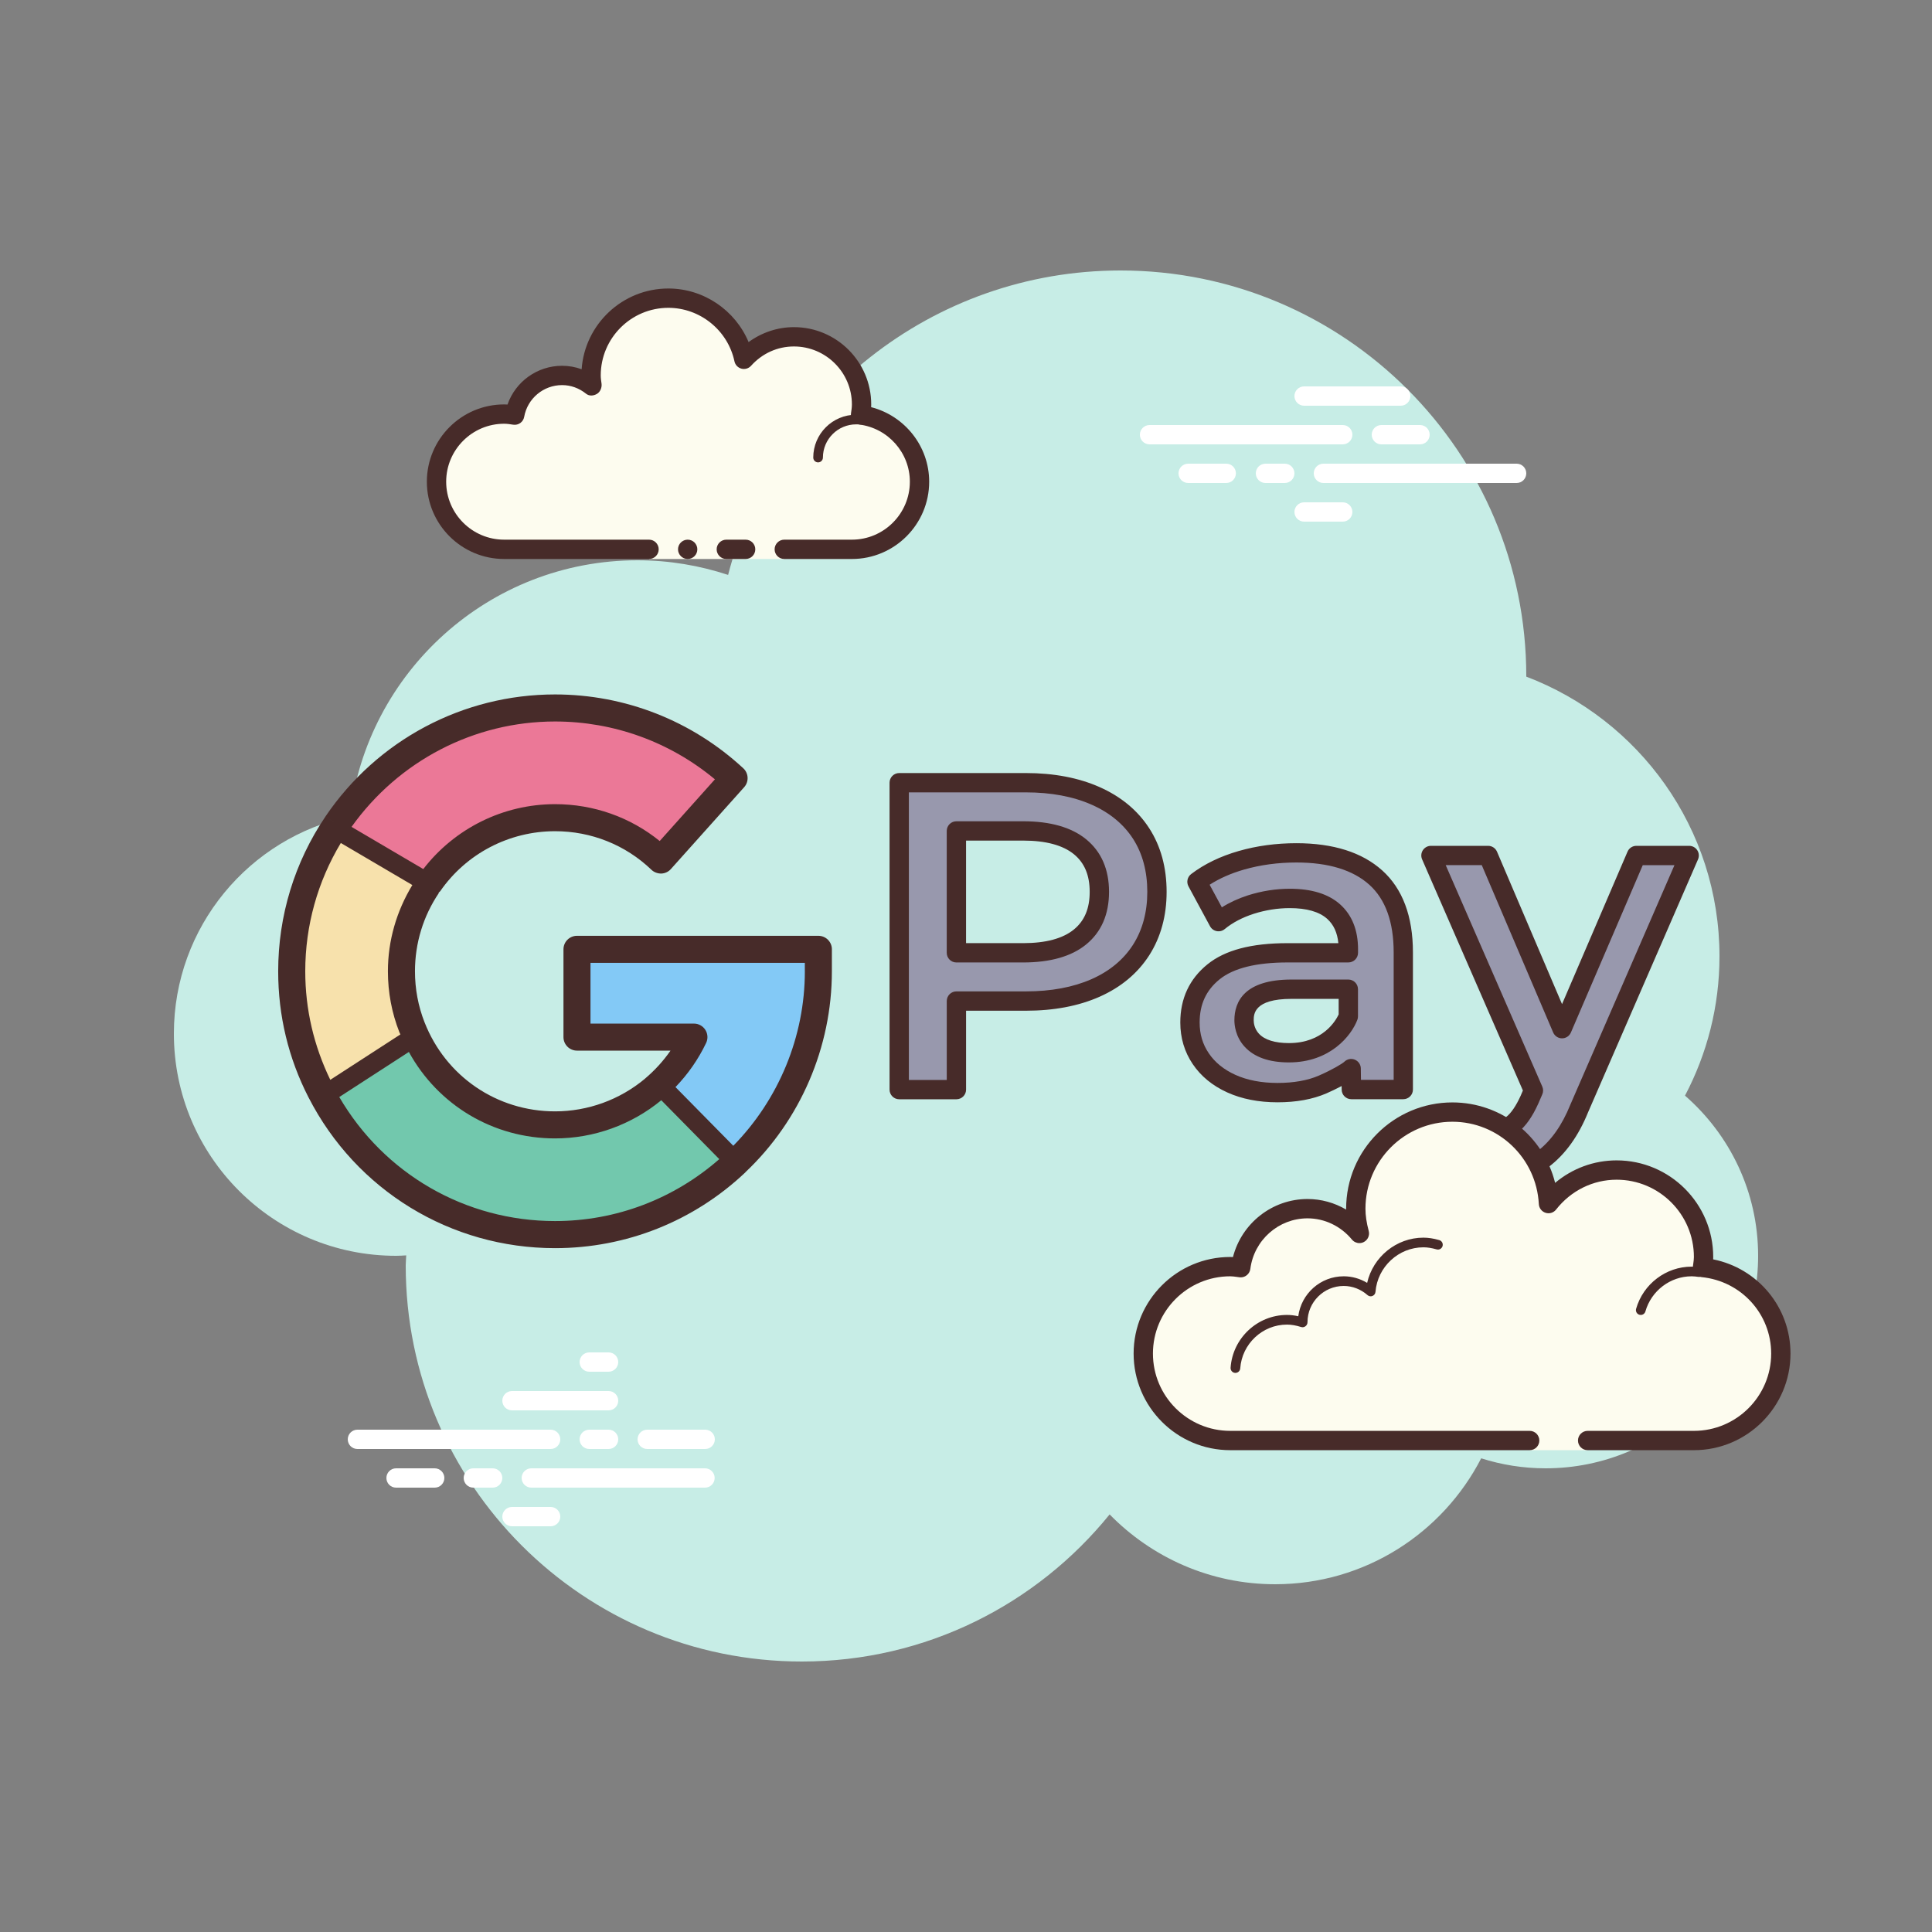 <svg xmlns="http://www.w3.org/2000/svg"  viewBox="0 0 100 100" width="100px" height="100px" baseProfile="basic"><rect x="0" y="0" width="100" height="100" fill="#808080" stroke="none"/><path fill="#c7ede6" d="M87.215,56.71C88.35,54.555,89,52.105,89,49.5c0-6.621-4.159-12.257-10.001-14.478 C78.999,35.015,79,35.008,79,35c0-11.598-9.402-21-21-21c-9.784,0-17.981,6.701-20.313,15.757C36.211,29.272,34.638,29,33,29 c-7.692,0-14.023,5.793-14.89,13.252C12.906,43.353,9,47.969,9,53.5C9,59.851,14.149,65,20.5,65c0.177,0,0.352-0.012,0.526-0.022 C21.022,65.153,21,65.324,21,65.5C21,76.822,30.178,86,41.5,86c6.437,0,12.175-2.972,15.934-7.614C59.612,80.611,62.64,82,66,82 c4.65,0,8.674-2.65,10.666-6.518C77.718,75.817,78.837,76,80,76c6.075,0,11-4.925,11-11C91,61.689,89.53,58.727,87.215,56.71z"/><path fill="#fff" d="M28.5,75h-10c-0.276,0-0.5-0.224-0.5-0.5s0.224-0.5,0.5-0.5h10c0.276,0,0.5,0.224,0.5,0.5 S28.777,75,28.5,75z M31.5,75h-1c-0.276,0-0.5-0.224-0.5-0.5s0.224-0.5,0.5-0.5h1c0.276,0,0.5,0.224,0.5,0.5S31.777,75,31.5,75z M36.491,77H27.5c-0.276,0-0.5-0.224-0.5-0.5s0.224-0.5,0.5-0.5h8.991c0.276,0,0.5,0.224,0.5,0.5S36.767,77,36.491,77z M25.5,77h-1 c-0.276,0-0.5-0.224-0.5-0.5s0.224-0.5,0.5-0.5h1c0.276,0,0.5,0.224,0.5,0.5S25.777,77,25.5,77z M22.5,77h-2 c-0.276,0-0.5-0.224-0.5-0.5s0.224-0.5,0.5-0.5h2c0.276,0,0.5,0.224,0.5,0.5S22.777,77,22.5,77z M28.5,79h-2 c-0.276,0-0.5-0.224-0.5-0.5s0.224-0.5,0.5-0.5h2c0.276,0,0.5,0.224,0.5,0.5S28.776,79,28.5,79z M31.5,70c-0.177,0-0.823,0-1,0 c-0.276,0-0.5,0.224-0.5,0.5s0.224,0.5,0.5,0.5c0.177,0,0.823,0,1,0c0.276,0,0.5-0.224,0.5-0.5S31.776,70,31.5,70z M31.5,72 c-0.177,0-4.823,0-5,0c-0.276,0-0.5,0.224-0.5,0.5s0.224,0.5,0.5,0.5c0.177,0,4.823,0,5,0c0.276,0,0.5-0.224,0.5-0.5 S31.776,72,31.5,72z M36.5,74c-0.177,0-2.823,0-3,0c-0.276,0-0.5,0.224-0.5,0.5s0.224,0.5,0.5,0.5c0.177,0,2.823,0,3,0 c0.276,0,0.5-0.224,0.5-0.5S36.776,74,36.5,74z"/><path fill="#fff" d="M69.5,23h-10c-0.276,0-0.5-0.224-0.5-0.5s0.224-0.5,0.5-0.5h10c0.276,0,0.5,0.224,0.5,0.5 S69.776,23,69.5,23z M73.5,23h-2c-0.276,0-0.5-0.224-0.5-0.5s0.224-0.5,0.5-0.5h2c0.276,0,0.5,0.224,0.5,0.5S73.776,23,73.5,23z M78.5,25h-10c-0.276,0-0.5-0.224-0.5-0.5s0.224-0.5,0.5-0.5h10c0.276,0,0.5,0.224,0.5,0.5S78.777,25,78.5,25z M66.5,25h-1 c-0.276,0-0.5-0.224-0.5-0.5s0.224-0.5,0.5-0.5h1c0.276,0,0.5,0.224,0.5,0.5S66.776,25,66.5,25z M63.47,25H61.5 c-0.276,0-0.5-0.224-0.5-0.5s0.224-0.5,0.5-0.5h1.97c0.276,0,0.5,0.224,0.5,0.5S63.746,25,63.47,25z M72.5,21h-5 c-0.276,0-0.5-0.224-0.5-0.5s0.224-0.5,0.5-0.5h5c0.276,0,0.5,0.224,0.5,0.5S72.777,21,72.5,21z M69.5,27h-2 c-0.276,0-0.5-0.224-0.5-0.5s0.224-0.5,0.5-0.5h2c0.276,0,0.5,0.224,0.5,0.5S69.776,27,69.5,27z"/><path fill="#fdfcef" d="M40.594,28.433c0,0,1.567,0,3.5,0s3.5-1.567,3.5-3.5c0-1.781-1.335-3.234-3.055-3.455 c0.028-0.179,0.055-0.358,0.055-0.545c0-1.933-1.567-3.5-3.5-3.5c-1.032,0-1.95,0.455-2.59,1.165 c-0.384-1.808-1.987-3.165-3.91-3.165c-2.209,0-4,1.791-4,4c0,0.191,0.03,0.374,0.056,0.558c-0.428-0.344-0.964-0.558-1.556-0.558 c-1.228,0-2.245,0.887-2.455,2.055c-0.179-0.028-0.358-0.055-0.545-0.055c-1.933,0-3.5,1.567-3.5,3.5s1.567,3.5,3.5,3.5 s7.5,0,7.5,0v0.5h7V28.433z"/><path fill="#472b29" d="M42.344,23.933c-0.138,0-0.25-0.112-0.25-0.25c0-1.223,0.995-2.218,2.218-2.218 c0.034,0.009,0.737-0.001,1.244,0.136c0.133,0.036,0.212,0.173,0.176,0.306c-0.036,0.134-0.173,0.213-0.306,0.176 c-0.444-0.12-1.1-0.12-1.113-0.118c-0.948,0-1.719,0.771-1.719,1.718C42.594,23.821,42.482,23.933,42.344,23.933z M35.594,27.933 c-0.276,0-0.5,0.224-0.5,0.5s0.224,0.5,0.5,0.5s0.5-0.224,0.5-0.5S35.87,27.933,35.594,27.933z"/><path fill="#472b29" d="M44.094,28.933h-3.5c-0.276,0-0.5-0.224-0.5-0.5s0.224-0.5,0.5-0.5h3.5c1.654,0,3-1.346,3-3 c0-1.496-1.125-2.768-2.618-2.959c-0.134-0.018-0.255-0.088-0.336-0.196s-0.115-0.244-0.094-0.377 c0.023-0.154,0.048-0.308,0.048-0.468c0-1.654-1.346-3-3-3c-0.85,0-1.638,0.355-2.219,1c-0.125,0.139-0.321,0.198-0.5,0.148 c-0.182-0.049-0.321-0.195-0.36-0.379c-0.341-1.604-1.78-2.769-3.421-2.769c-1.93,0-3.5,1.57-3.5,3.5 c0,0.143,0.021,0.28,0.041,0.418c0.029,0.203-0.063,0.438-0.242,0.54s-0.396,0.118-0.556-0.01 c-0.365-0.293-0.794-0.448-1.243-0.448c-0.966,0-1.792,0.691-1.963,1.644c-0.048,0.267-0.296,0.446-0.569,0.405 c-0.154-0.024-0.308-0.049-0.468-0.049c-1.654,0-3,1.346-3,3s1.346,3,3,3h7.5c0.276,0,0.5,0.224,0.5,0.5s-0.224,0.5-0.5,0.5h-7.5 c-2.206,0-4-1.794-4-4s1.794-4,4-4c0.059,0,0.116,0.002,0.174,0.006c0.414-1.186,1.537-2.006,2.826-2.006 c0.349,0,0.689,0.061,1.011,0.18c0.165-2.333,2.115-4.18,4.489-4.18c1.831,0,3.466,1.127,4.153,2.774 c0.68-0.498,1.502-0.774,2.347-0.774c2.206,0,4,1.794,4,4c0,0.048-0.001,0.095-0.004,0.142c1.743,0.448,3.004,2.027,3.004,3.858 C48.094,27.139,46.3,28.933,44.094,28.933z"/><path fill="#472b29" d="M38.594,27.933c-0.159,0-0.841,0-1,0c-0.276,0-0.5,0.224-0.5,0.5s0.224,0.5,0.5,0.5 c0.159,0,0.841,0,1,0c0.276,0,0.5-0.224,0.5-0.5S38.87,27.933,38.594,27.933z"/><path fill="#9898ad" d="M56.708,41.194c1.024,0.453,1.81,1.104,2.357,1.95c0.547,0.848,0.819,1.855,0.819,3.018 c0,1.151-0.273,2.152-0.819,3.008c-0.546,0.855-1.332,1.509-2.357,1.964c-1.023,0.453-2.226,0.68-3.608,0.68h-3.596v4.584h-2.961 V40.513H53.1C54.481,40.513,55.684,40.74,56.708,41.194z M55.9,48.5c0.668-0.545,1.003-1.323,1.003-2.337 c0-1.013-0.335-1.792-1.003-2.336c-0.668-0.544-1.647-0.817-2.937-0.817h-3.46v6.308h3.46C54.254,49.316,55.232,49.045,55.9,48.5 z M71.211,45.425c0.948,0.854,1.423,2.144,1.423,3.869v7.102h-2.687l-0.012-1.085c-0.182,0.182-0.834,0.544-1.479,0.825 c-0.646,0.279-1.423,0.419-2.333,0.419c-0.912,0-1.707-0.156-2.391-0.466c-0.683-0.309-1.211-0.741-1.582-1.293 c-0.373-0.552-0.558-1.176-0.558-1.872c0-1.09,0.405-1.964,1.219-2.621c0.812-0.658,2.09-0.987,3.837-0.987h3.142v-0.181 c0-0.847-0.254-1.498-0.762-1.952c-0.509-0.454-1.264-0.68-2.266-0.68c-0.683,0-1.354,0.107-2.015,0.317 c-0.66,0.212-1.219,0.508-1.674,0.885l-1.115-2.064c0.637-0.485,1.404-0.855,2.299-1.112c0.896-0.257,1.845-0.385,2.846-0.385 C68.892,44.144,70.262,44.571,71.211,45.425z M69.788,52.608v-1.407h-2.937c-1.64,0-2.459,0.537-2.459,1.611 c0,0.516,0.301,1.679,2.322,1.679C68.659,54.489,69.56,53.212,69.788,52.608z M81.74,57.374 c-0.532,1.315-1.731,3.453-4.691,3.583c-0.606,0.027-1.206-0.098-1.798-0.294c-0.593-0.196-1.078-0.469-1.457-0.817l1.138-2.088 c0.274,0.257,0.596,0.461,0.968,0.612c0.373,0.151,0.748,0.227,1.127,0.227c0.501,0,0.914-0.129,1.24-0.386 c0.327-0.257,0.626-0.688,0.9-1.293l0.204-0.476L74.067,44.28h2.959l3.825,8.964l3.848-8.964h2.733L81.74,57.374z"/><path fill="#472b29" d="M76.886,61.46c-0.55,0-1.139-0.106-1.792-0.323c-0.655-0.217-1.206-0.528-1.638-0.923 c-0.169-0.155-0.211-0.406-0.101-0.608l1.139-2.087c0.073-0.136,0.206-0.23,0.359-0.254c0.151-0.025,0.309,0.023,0.421,0.129 c0.229,0.214,0.503,0.387,0.813,0.513c0.7,0.286,1.442,0.25,1.869-0.088c0.261-0.205,0.514-0.577,0.754-1.106l0.115-0.269 L73.608,44.48c-0.067-0.154-0.053-0.333,0.04-0.474c0.092-0.141,0.249-0.226,0.418-0.226h2.959c0.2,0,0.381,0.12,0.46,0.304 l3.366,7.889l3.389-7.89c0.078-0.184,0.259-0.303,0.459-0.303h2.732c0.169,0,0.326,0.085,0.418,0.226 c0.093,0.141,0.107,0.319,0.041,0.473l-5.689,13.087c-1.002,2.476-2.728,3.784-5.13,3.89 C77.011,61.459,76.948,61.46,76.886,61.46z M74.434,59.717c0.275,0.189,0.602,0.348,0.975,0.471 c0.61,0.203,1.15,0.292,1.619,0.269c2.006-0.088,3.396-1.158,4.249-3.271c0.002-0.004,0.004-0.008,0.005-0.012l5.388-12.394 h-1.641l-3.719,8.661c-0.078,0.184-0.259,0.303-0.459,0.303c0,0,0,0-0.001,0c-0.199,0-0.38-0.12-0.459-0.304l-3.695-8.66H74.83 l4.999,11.463c0.056,0.126,0.056,0.271,0.001,0.397l-0.205,0.476c-0.314,0.696-0.657,1.18-1.05,1.488 c-0.712,0.562-1.832,0.648-2.863,0.229c-0.221-0.09-0.428-0.197-0.621-0.321L74.434,59.717z M66.123,57.055 c-0.977,0-1.851-0.172-2.597-0.51c-0.766-0.346-1.368-0.841-1.791-1.469c-0.426-0.63-0.643-1.354-0.643-2.15 c0-1.244,0.472-2.256,1.403-3.01c0.913-0.739,2.271-1.098,4.151-1.098h2.627c-0.052-0.544-0.243-0.958-0.58-1.261 c-0.411-0.367-1.062-0.553-1.933-0.553c-0.624,0-1.251,0.099-1.864,0.293c-0.595,0.192-1.103,0.459-1.506,0.793 c-0.115,0.094-0.265,0.134-0.415,0.105c-0.146-0.028-0.273-0.121-0.344-0.253l-1.115-2.064c-0.117-0.217-0.06-0.486,0.137-0.636 c0.682-0.52,1.511-0.921,2.464-1.194c0.936-0.269,1.939-0.404,2.983-0.404c1.909,0,3.404,0.474,4.443,1.409h0.001 c1.054,0.949,1.589,2.376,1.589,4.24v7.102c0,0.276-0.224,0.5-0.5,0.5h-2.688c-0.273,0-0.497-0.22-0.5-0.494l-0.002-0.187 c-0.286,0.151-0.579,0.288-0.79,0.38C67.948,56.9,67.097,57.055,66.123,57.055z M66.647,49.816c-1.619,0-2.805,0.294-3.522,0.875 c-0.694,0.562-1.032,1.292-1.032,2.233c0,0.602,0.154,1.122,0.472,1.591c0.318,0.473,0.78,0.849,1.374,1.117 c0.616,0.28,1.352,0.421,2.185,0.421c0.836,0,1.555-0.127,2.135-0.378c0.71-0.31,1.23-0.627,1.322-0.718 c0.143-0.142,0.358-0.185,0.543-0.109c0.186,0.076,0.31,0.255,0.312,0.456l0.007,0.59h1.693v-6.602 c0-1.569-0.424-2.745-1.259-3.497c-0.85-0.765-2.119-1.152-3.774-1.152c-0.95,0-1.861,0.123-2.708,0.365 c-0.674,0.193-1.272,0.457-1.785,0.786l0.633,1.171c0.398-0.252,0.851-0.46,1.352-0.622c0.713-0.226,1.442-0.341,2.169-0.341 c1.124,0,1.998,0.271,2.599,0.807c0.616,0.552,0.929,1.334,0.929,2.326v0.181c0,0.276-0.224,0.5-0.5,0.5H66.647z M49.504,56.898 h-2.961c-0.276,0-0.5-0.224-0.5-0.5V40.513c0-0.276,0.224-0.5,0.5-0.5H53.1c1.445,0,2.728,0.244,3.811,0.725l0,0 c1.11,0.491,1.977,1.209,2.575,2.136c0.597,0.925,0.898,2.031,0.898,3.289c0,1.242-0.302,2.344-0.896,3.277 c-0.599,0.935-1.465,1.659-2.576,2.152c-1.084,0.48-2.366,0.723-3.812,0.723h-3.096v4.084 C50.004,56.674,49.78,56.898,49.504,56.898z M47.043,55.898h1.961v-4.084c0-0.276,0.224-0.5,0.5-0.5H53.1 c1.305,0,2.451-0.214,3.406-0.637c0.929-0.412,1.648-1.01,2.139-1.776c0.49-0.769,0.739-1.69,0.739-2.738 c0-1.062-0.248-1.986-0.738-2.747c-0.491-0.76-1.211-1.353-2.14-1.764c0,0,0,0-0.001,0c-0.955-0.424-2.101-0.639-3.405-0.639 h-6.057V55.898z M66.711,54.99c-1.021,0-1.79-0.271-2.284-0.807c-0.483-0.524-0.535-1.134-0.535-1.372 c0-0.963,0.514-2.11,2.959-2.11h2.938c0.276,0,0.5,0.224,0.5,0.5v1.407c0,0.061-0.011,0.121-0.032,0.177 c-0.31,0.819-1.404,2.205-3.542,2.205C66.713,54.99,66.712,54.99,66.711,54.99z M66.851,51.701c-1.959,0-1.959,0.807-1.959,1.11 c0,0.121,0.026,0.429,0.271,0.694c0.293,0.317,0.828,0.485,1.549,0.485c0.001,0,0.002,0,0.003,0c1.764,0,2.428-1.169,2.574-1.484 v-0.805H66.851z M69.788,52.608h0.01H69.788z M52.963,49.817h-3.46c-0.276,0-0.5-0.224-0.5-0.5v-6.308c0-0.276,0.224-0.5,0.5-0.5 h3.46c1.401,0,2.495,0.312,3.252,0.929c0.788,0.642,1.188,1.559,1.188,2.724s-0.399,2.083-1.187,2.725 C55.461,49.503,54.366,49.816,52.963,49.817z M50.003,48.817h2.96c1.167-0.001,2.048-0.238,2.62-0.705l0,0 c0.552-0.45,0.819-1.088,0.819-1.95s-0.268-1.5-0.818-1.949c-0.574-0.467-1.456-0.704-2.621-0.704h-2.96V48.817z"/><path fill="#fdfcef" d="M79.176,74.561v0.5h3v-0.5c0,0,4.242,0,5.5,0c2.485,0,4.5-2.015,4.5-4.5 c0-2.333-1.782-4.229-4.055-4.455c0.022-0.181,0.055-0.358,0.055-0.545c0-2.485-2.015-4.5-4.5-4.5 c-1.438,0-2.703,0.686-3.527,1.736c-0.14-2.636-2.302-4.736-4.973-4.736c-2.761,0-5,2.239-5,5c0,0.446,0.077,0.87,0.187,1.282 c-0.642-0.777-1.601-1.282-2.687-1.282c-1.781,0-3.234,1.335-3.455,3.055c-0.181-0.022-0.358-0.055-0.545-0.055 c-2.485,0-4.5,2.015-4.5,4.5s2.015,4.5,4.5,4.5c2.485,0,9.5,0,9.5,0H79.176z"/><path fill="#472b29" d="M75.176,57.061c-3.033,0-5.5,2.467-5.5,5.5c0,0.016,0,0.031,0,0.047 c-0.602-0.355-1.29-0.547-2-0.547c-1.831,0-3.411,1.261-3.858,3.005c-0.047-0.003-0.094-0.005-0.142-0.005c-2.757,0-5,2.243-5,5 c0,2.757,2.243,5,5,5h15.5c0.276,0,0.5-0.224,0.5-0.5s-0.224-0.5-0.5-0.5h-15.5c-2.206,0-4-1.794-4-4s1.794-4,4-4 c0.117,0,0.23,0.017,0.343,0.032l0.141,0.019c0.021,0.003,0.041,0.004,0.062,0.004c0.246,0,0.462-0.185,0.495-0.437 c0.191-1.493,1.463-2.618,2.959-2.618c0.885,0,1.723,0.401,2.301,1.1c0.098,0.118,0.241,0.182,0.386,0.182 c0.078,0,0.156-0.018,0.228-0.056c0.209-0.107,0.314-0.346,0.254-0.573c-0.115-0.435-0.169-0.801-0.169-1.153 c0-2.481,2.019-4.5,4.5-4.5c2.381,0,4.347,1.872,4.474,4.263c0.011,0.208,0.15,0.387,0.349,0.45 c0.05,0.016,0.101,0.024,0.152,0.024c0.15,0,0.296-0.069,0.392-0.192c0.771-0.982,1.912-1.545,3.133-1.545c2.206,0,4,1.794,4,4 c0,0.117-0.017,0.23-0.032,0.343l-0.019,0.141c-0.016,0.134,0.022,0.268,0.106,0.373c0.084,0.105,0.207,0.172,0.34,0.185 c2.056,0.205,3.605,1.907,3.605,3.958c0,2.206-1.794,4-4,4h-5.5c-0.276,0-0.5,0.224-0.5,0.5s0.224,0.5,0.5,0.5h5.5 c2.757,0,5-2.243,5-5c0-2.397-1.689-4.413-4.003-4.877c0.002-0.041,0.003-0.082,0.003-0.123c0-2.757-2.243-5-5-5 c-1.176,0-2.293,0.416-3.183,1.164C79.895,58.821,77.731,57.061,75.176,57.061L75.176,57.061z"/><path fill="#472b29" d="M73.676,64.061c-1.403,0-2.609,0.999-2.913,2.341c-0.367-0.222-0.786-0.341-1.212-0.341 c-1.202,0-2.198,0.897-2.353,2.068c-0.203-0.046-0.396-0.068-0.585-0.068c-1.529,0-2.811,1.2-2.918,2.732 c-0.009,0.138,0.095,0.258,0.232,0.268c0.006,0,0.012,0,0.018,0c0.13,0,0.24-0.101,0.249-0.232 c0.089-1.271,1.151-2.268,2.419-2.268c0.229,0,0.47,0.042,0.738,0.127c0.022,0.007,0.045,0.01,0.067,0.01 c0.055,0,0.11-0.02,0.156-0.054c0.064-0.046,0.102-0.128,0.102-0.208c0-1.034,0.841-1.875,1.875-1.875 c0.447,0,0.885,0.168,1.231,0.473c0.047,0.041,0.106,0.063,0.165,0.063c0.032,0,0.063-0.006,0.093-0.019 c0.088-0.035,0.148-0.117,0.155-0.212c0.104-1.293,1.193-2.305,2.481-2.305c0.208,0,0.425,0.034,0.682,0.107 c0.023,0.007,0.047,0.01,0.07,0.01c0.109,0,0.207-0.073,0.239-0.182c0.038-0.133-0.039-0.271-0.172-0.309 C74.193,64.101,73.932,64.061,73.676,64.061L73.676,64.061z M87.559,65.561c-1.326,0-2.508,0.897-2.874,2.182 c-0.038,0.133,0.039,0.271,0.172,0.309c0.024,0.006,0.047,0.009,0.069,0.009c0.109,0,0.209-0.072,0.24-0.182 c0.305-1.07,1.289-1.818,2.393-1.818c0.117,0,0.23,0.014,0.342,0.029c0.012,0.002,0.023,0.003,0.035,0.003 c0.121,0,0.229-0.092,0.246-0.217c0.019-0.137-0.077-0.263-0.214-0.281C87.834,65.577,87.698,65.561,87.559,65.561L87.559,65.561z"/><g><path fill="#eb7897" d="M37.766,40.252l-3.794,4.237c-1.42-1.363-3.351-2.192-5.475-2.192 c-2.703,0-6.735,3.407-6.735,3.407l-4.566-3.078c2.453-3.623,6.599-6.008,11.301-6.008C32.075,36.617,35.335,38.003,37.766,40.252 z"/></g><g><path fill="#83c9f6" d="M42.127,49.111v1.136c0,3.896-1.636,7.417-4.259,9.893l-4.271-3.794 c0.875-0.738,1.59-1.647,2.09-2.692h-6.054v-4.543H42.127z"/></g><g><path fill="#72c8ad" d="M34.219,56.094c-1.381,1.154-3.781,2.104-5.721,2.104c-3.368,0-6.037-1.647-7.195-4.604 l-4.375,3.125c2.258,4.405,6.28,7.158,11.57,7.158c3.631,0,7.132-1.406,9.575-3.72L34.219,56.094z"/></g><g><path fill="#f7e1ac" d="M21.905,45.801l-4.709-3.176c-1.471,2.176-2.328,4.799-2.328,7.621c0,2.238,1,4.505,1.955,6.368 l4.479-2.812c-0.353-0.9-0.755-2.532-0.755-3.555C20.547,48.6,21.048,47.07,21.905,45.801z"/></g><path fill="#472b29" d="M43.059,49.137c0-0.387-0.313-0.7-0.7-0.7H29.865c-0.387,0-0.7,0.313-0.7,0.7v4.543 c0,0.387,0.313,0.7,0.7,0.7h4.841c-0.371,0.536-0.816,1.024-1.329,1.457l0.001,0.001c-1.302,1.087-2.952,1.686-4.649,1.686 c-3.006,0-5.656-1.808-6.752-4.605l-0.001,0c-0.33-0.842-0.497-1.732-0.497-2.646c0-1.453,0.428-2.854,1.238-4.053l-0.02-0.013 c0.028-0.028,0.065-0.045,0.088-0.078c1.346-1.945,3.568-3.106,5.944-3.106c1.876,0,3.648,0.709,4.99,1.997 c0.137,0.132,0.326,0.197,0.511,0.195c0.19-0.007,0.369-0.091,0.495-0.233l3.793-4.237c0.255-0.285,0.234-0.721-0.046-0.98 c-2.664-2.464-6.124-3.821-9.744-3.821c-4.761,0-9.203,2.361-11.881,6.316l0.58,0.393l-0.58-0.392 c-1.602,2.37-2.448,5.141-2.448,8.013c0,2.3,0.529,4.497,1.572,6.531l0.001,0c2.466,4.81,7.354,7.799,12.757,7.799 c3.683,0,7.183-1.395,9.855-3.926l-0.003-0.003c2.845-2.686,4.477-6.477,4.477-10.4V49.137z M28.729,37.344 c3.037,0,5.949,1.058,8.275,2.994l-2.858,3.193c-1.524-1.235-3.421-1.908-5.417-1.908c-2.685,0-5.195,1.255-6.82,3.359 l-3.713-2.183C20.63,39.384,24.537,37.344,28.729,37.344z M15.8,50.273c0-2.359,0.638-4.638,1.841-6.64l3.702,2.176 c-0.816,1.347-1.265,2.876-1.265,4.464c0,1.09,0.2,2.152,0.595,3.158l0,0c0.015,0.038,0.037,0.072,0.053,0.11l-3.63,2.351 C16.245,54.133,15.8,52.247,15.8,50.273z M17.561,56.782l3.602-2.333c1.507,2.746,4.362,4.475,7.565,4.475 c2.005,0,3.955-0.703,5.5-1.976l3.002,3.048c-2.358,2.064-5.352,3.206-8.502,3.206C24.091,63.202,19.877,60.758,17.561,56.782z M41.659,50.273c0,3.378-1.352,6.635-3.704,9.032l-2.992-3.037c0.651-0.676,1.183-1.441,1.586-2.285 c0.104-0.217,0.089-0.472-0.039-0.675c-0.128-0.204-0.352-0.327-0.592-0.327h-5.354v-3.143h11.094V50.273z"/></svg>